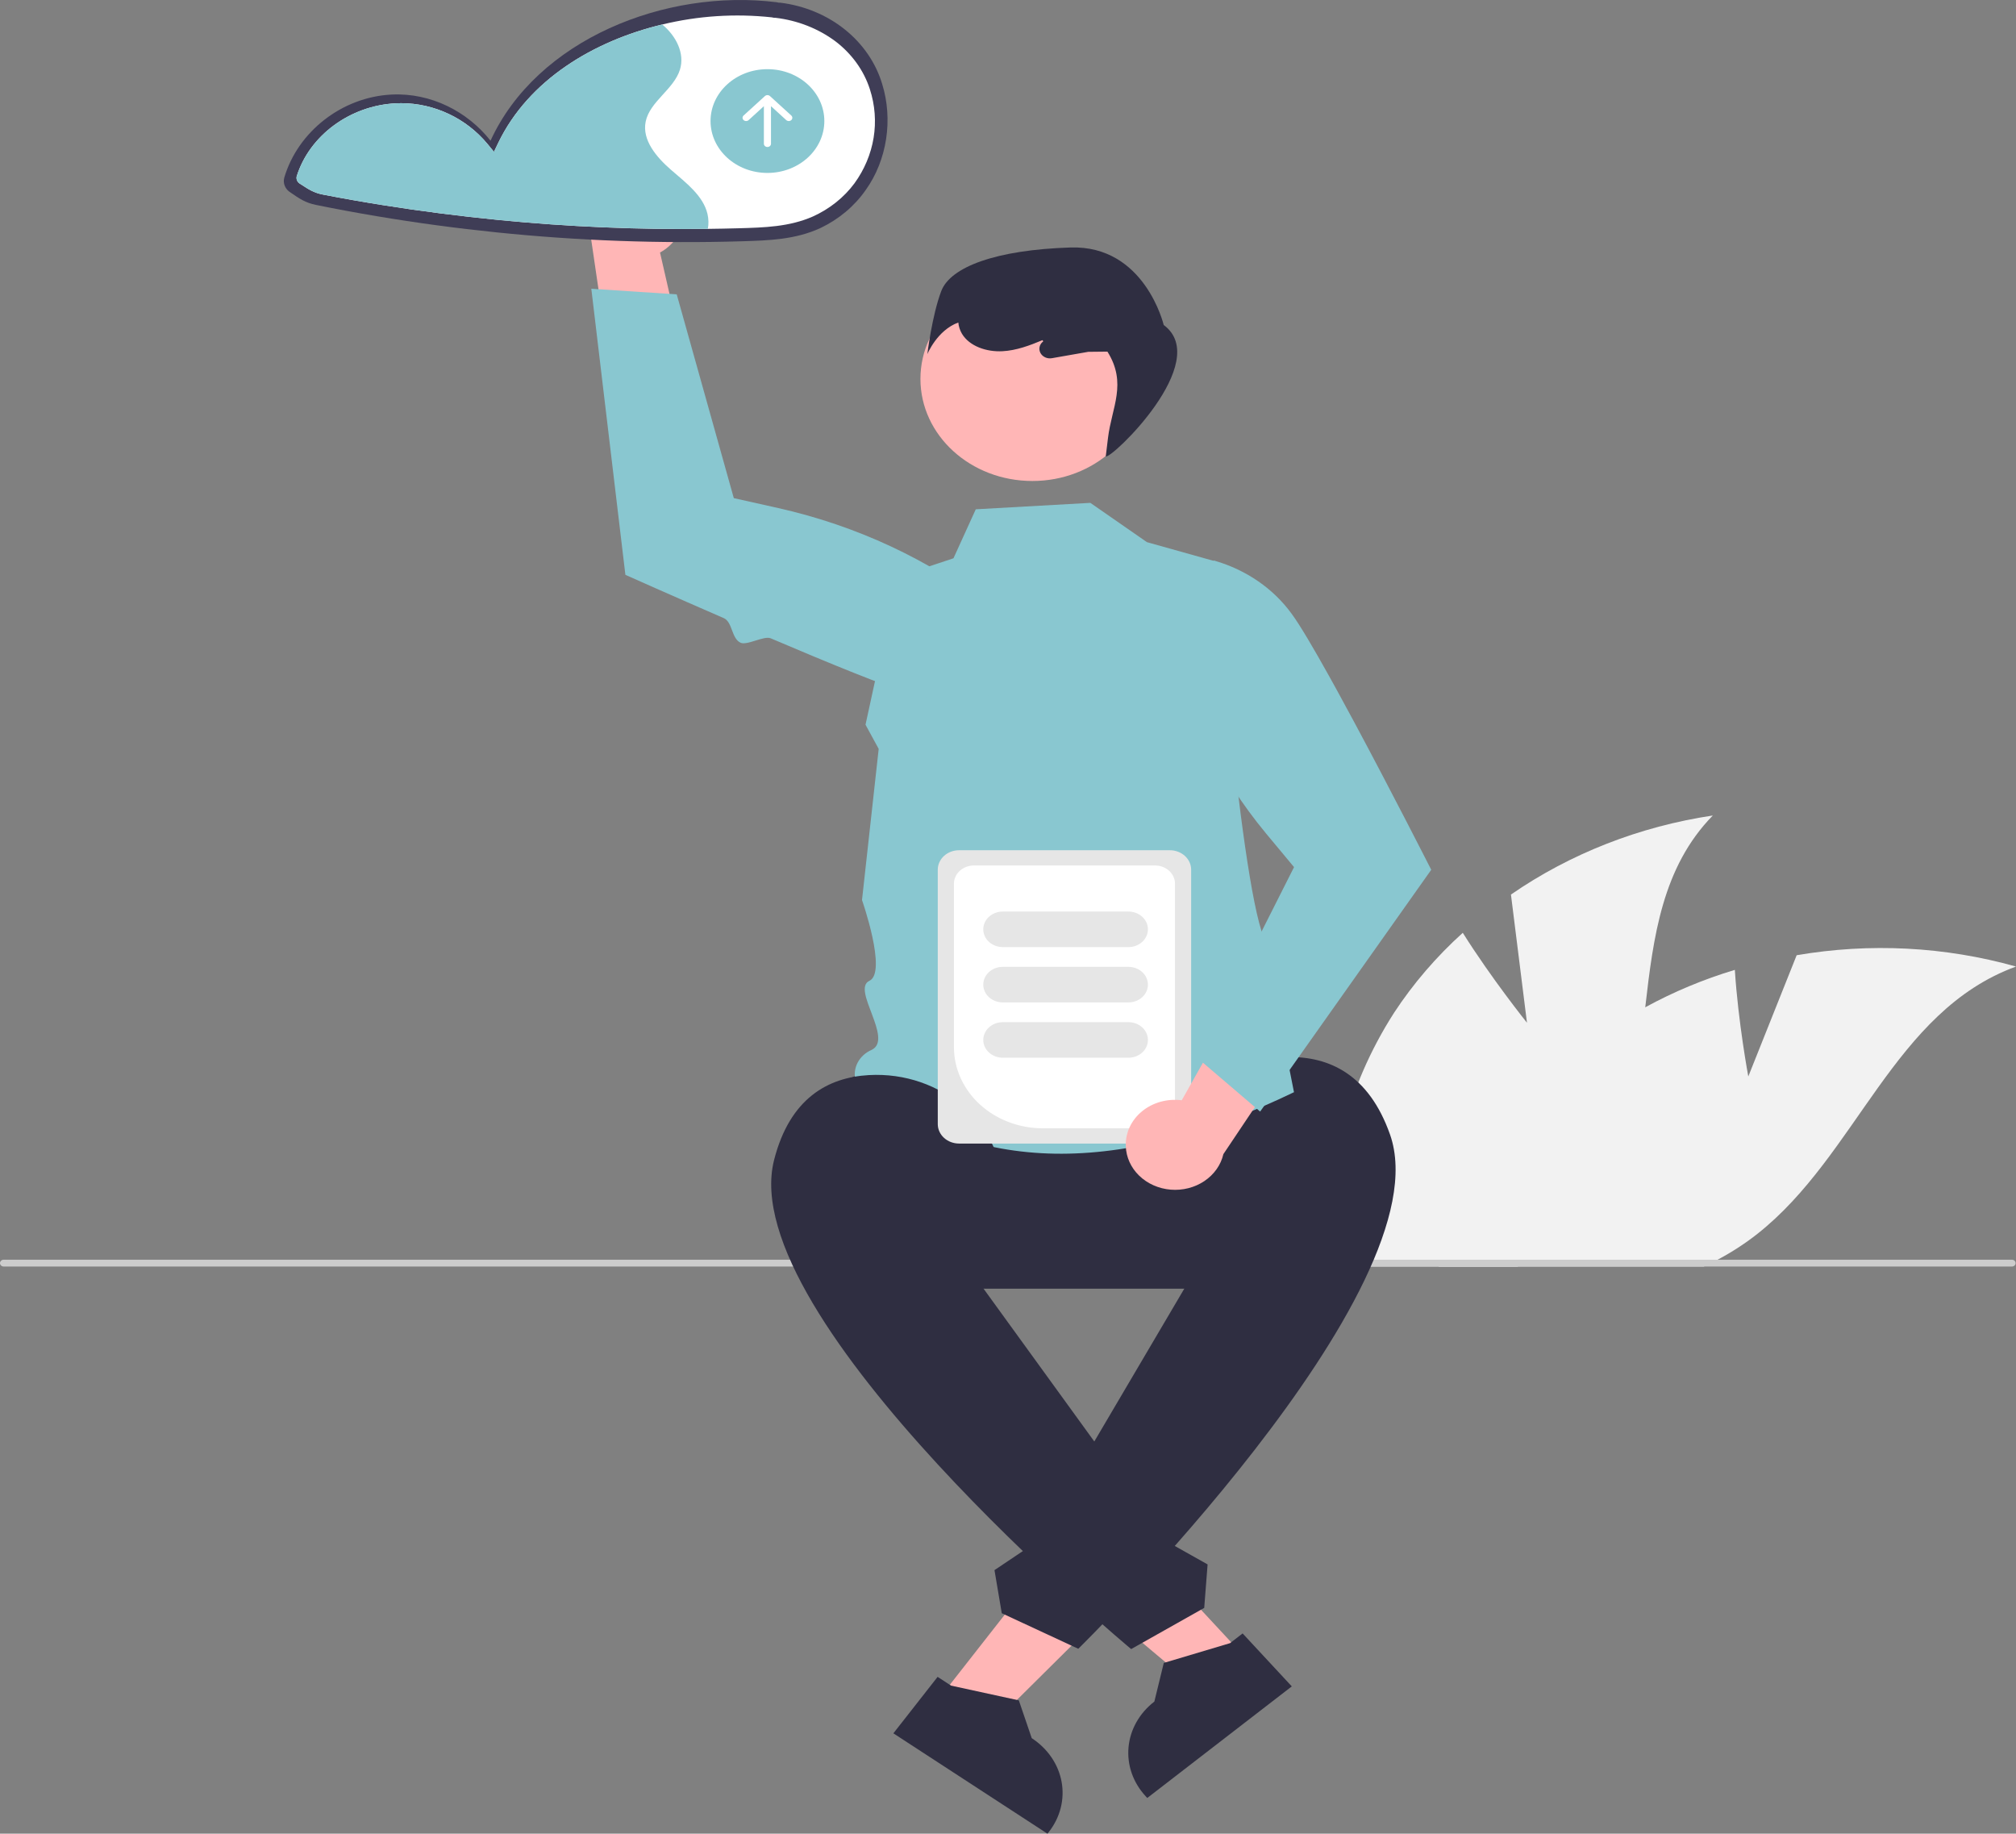 <svg width="254" height="231" viewBox="0 0 254 231" fill="none" xmlns="http://www.w3.org/2000/svg">
<rect x="0" y="0" width="254" height="231" fill="#808080" stroke="none"/>
<g clip-path="url(#clip0_0_1)">
<path d="M215.8 102.733C209.436 109.246 208.309 117.982 207.289 126.892C206.529 133.482 205.828 140.17 203.108 146.128C200.809 151.077 197.151 155.404 192.486 158.69C192.068 158.988 191.642 159.275 191.208 159.554H168.002C167.966 159.267 167.938 158.977 167.91 158.69C166.912 147.846 169.61 136.986 175.636 127.593C178.048 123.913 180.958 120.526 184.298 117.51C187.918 123.272 192.387 128.842 192.387 128.842L190.368 112.692C197.83 107.535 206.56 104.117 215.8 102.733Z" fill="#F2F2F2"/>
<path d="M254 121.762C238.548 127.4 233.996 145.507 221.411 155.441C219.858 156.663 218.183 157.75 216.409 158.69C215.836 158.995 215.254 159.286 214.661 159.554H181.256C181.335 159.267 181.411 158.977 181.495 158.69C185.055 146.095 193.884 134.745 205.891 127.683C206.353 127.411 206.819 127.146 207.289 126.892C210.849 124.946 214.634 123.366 218.576 122.179C218.998 128.805 220.272 135.609 220.272 135.609L226.365 120.335C235.567 118.753 245.053 119.243 254 121.762Z" fill="#F2F2F2"/>
<path d="M253.952 159.122C253.952 159.179 253.94 159.235 253.917 159.288C253.893 159.34 253.858 159.388 253.814 159.428C253.77 159.468 253.717 159.5 253.66 159.522C253.602 159.543 253.541 159.554 253.478 159.554H0.474C0.348 159.554 0.228 159.509 0.139 159.428C0.05 159.347 0 159.237 0 159.122C0 159.008 0.05 158.898 0.139 158.817C0.228 158.736 0.348 158.69 0.474 158.69H253.478C253.541 158.69 253.602 158.701 253.66 158.723C253.717 158.744 253.77 158.776 253.814 158.816C253.858 158.857 253.893 158.904 253.917 158.957C253.94 159.009 253.952 159.065 253.952 159.122Z" fill="#CCCCCC"/>
<path d="M159.065 162.344H114.853C112.811 162.345 110.788 161.979 108.9 161.267C107.013 160.555 105.297 159.51 103.853 158.194C102.408 156.877 101.262 155.314 100.48 153.594C99.698 151.873 99.295 150.029 99.295 148.167C99.295 146.304 99.698 144.46 100.48 142.74C101.262 141.019 102.408 139.456 103.853 138.14C105.297 136.823 107.013 135.779 108.9 135.067C110.788 134.355 112.811 133.989 114.853 133.99H159.065C161.108 133.989 163.131 134.355 165.019 135.067C166.906 135.779 168.622 136.823 170.066 138.14C171.511 139.456 172.657 141.019 173.439 142.74C174.221 144.46 174.624 146.304 174.624 148.167C174.624 150.029 174.221 151.873 173.439 153.594C172.657 155.314 171.511 156.877 170.066 158.194C168.622 159.51 166.906 160.555 165.019 161.267C163.131 161.979 161.108 162.345 159.065 162.344Z" fill="#2F2E41"/>
<path d="M118.263 214.035L124.284 217.956L143.74 198.649L134.853 192.862L118.263 214.035Z" fill="#FFB6B6"/>
<path d="M118.132 211.242L119.827 212.346L128.365 214.203L129.99 218.965L129.99 218.965C131.994 220.271 133.347 222.248 133.752 224.463C134.157 226.678 133.58 228.949 132.148 230.776L131.973 231L112.558 218.356L118.132 211.242Z" fill="#2F2E41"/>
<path d="M152.446 156.849L146.677 149.115C145.97 140.722 153.056 133.33 162.287 133.165C167.428 133.073 172.453 135.321 175.133 142.923C182.025 162.471 135.855 207.704 135.855 207.704L126.214 203.225L125.297 197.797L130.173 194.524L129.756 189.867L134.463 187.38L152.446 156.849Z" fill="#2F2E41"/>
<path d="M137.374 63.348L144.506 68.299L153.106 70.709C153.106 70.709 156.661 116.304 159.865 119.225C163.069 122.146 160.179 122.224 160.823 126.018C161.467 129.812 163.032 137.59 163.032 137.59C141.407 148.026 122.764 148.306 107.789 136.094C107.597 135.339 107.695 134.546 108.065 133.848C108.435 133.15 109.055 132.588 109.824 132.256C112.611 130.908 107.255 124.615 109.532 123.563C111.81 122.511 108.606 113.383 108.606 113.383L110.708 94.34L109.048 91.296L113.099 72.669L120.13 70.329L122.939 64.159L137.374 63.348Z" fill="#89C7D0"/>
<path d="M130.074 60.593C137.864 60.593 144.18 54.835 144.18 47.733C144.18 40.63 137.864 34.873 130.074 34.873C122.283 34.873 115.968 40.63 115.968 47.733C115.968 54.835 122.283 60.593 130.074 60.593Z" fill="#FFB6B6"/>
<path d="M84.641 23.275C85.234 23.896 85.671 24.629 85.921 25.421C86.17 26.213 86.226 27.045 86.085 27.859C85.943 28.672 85.608 29.448 85.102 30.131C84.596 30.814 83.932 31.387 83.157 31.811L87.651 51.416L77.036 47.584L74.396 29.555C73.702 28.32 73.529 26.896 73.909 25.553C74.289 24.21 75.196 23.041 76.459 22.267C77.722 21.493 79.252 21.168 80.76 21.354C82.268 21.54 83.649 22.223 84.641 23.275Z" fill="#FFB6B6"/>
<path d="M74.501 36.376L78.794 72.414L78.946 72.482C79.071 72.538 84.509 74.969 91.184 77.865C92.31 78.354 92.149 80.47 93.326 80.976C94.136 81.325 96.277 80.06 97.097 80.409C104.393 83.52 111.771 86.545 114.711 87.365C118.68 88.511 122.961 88.386 126.841 87.009L126.935 86.969L126.984 86.887C127.975 85.194 128.304 83.243 127.916 81.356C127.528 79.47 126.447 77.76 124.85 76.509C117.106 70.507 107.938 66.227 98.069 64.008L92.454 62.752L85.262 37.081L74.501 36.376Z" fill="#89C7D0"/>
<path d="M118.584 36.685C119.744 33.608 125.519 31.474 134.881 31.177C144.243 30.881 146.617 40.939 146.617 40.939C152.867 45.561 139.944 57.935 139.318 57.489L139.599 55.164C140.065 51.313 142.043 48.309 139.527 44.295L137.112 44.321L132.531 45.124C132.245 45.174 131.949 45.137 131.689 45.019C131.429 44.9 131.218 44.707 131.09 44.469C130.962 44.231 130.924 43.962 130.98 43.702C131.037 43.441 131.186 43.206 131.404 43.031L131.446 42.997L131.342 42.85C129.728 43.525 128.065 44.151 126.301 44.245C124.316 44.352 122.146 43.632 121.195 42.039C120.941 41.602 120.786 41.122 120.739 40.629C118.062 41.604 116.838 44.612 116.838 44.612C116.838 44.612 117.424 39.762 118.584 36.685Z" fill="#2F2E41"/>
<path d="M111.144 10.573C110.344 7.906 108.7 5.513 106.417 3.693C104.134 1.873 101.314 0.706 98.308 0.339C98.241 0.33 98.178 0.342 98.112 0.337C98.026 0.312 97.939 0.293 97.85 0.28C83.829 -1.459 67.645 4.974 61.802 17.726C58.909 14.05 54.296 11.675 49.363 11.911C43.069 12.212 37.515 16.607 35.814 22.388C35.72 22.735 35.745 23.101 35.887 23.434C36.029 23.768 36.279 24.054 36.605 24.254C37.705 25.009 38.456 25.538 39.808 25.814C42.355 26.331 44.91 26.805 47.474 27.236C52.478 28.076 57.508 28.755 62.564 29.273C72.823 30.328 83.153 30.703 93.472 30.394C96.908 30.291 100.222 30.182 103.37 28.727C105.685 27.621 107.643 25.982 109.048 23.973C111.797 20.147 112.523 15.004 111.144 10.573Z" fill="#3F3D56"/>
<path d="M109.599 11.248C108.84 8.883 107.326 6.777 105.25 5.199C103.091 3.593 100.482 2.57 97.719 2.244H97.552L97.396 2.218C97.347 2.204 97.296 2.193 97.245 2.186C92.621 1.685 87.936 1.99 83.438 3.086C74.791 5.159 66.603 10.068 62.78 17.987L62.235 19.123L61.418 18.132C58.73 14.89 54.7 12.998 50.538 12.998C50.331 12.998 50.124 13.002 49.913 13.013C44.13 13.274 38.977 17.065 37.376 22.231C37.336 22.414 37.36 22.604 37.444 22.774C37.528 22.944 37.669 23.085 37.846 23.179L37.91 23.222C38.933 23.887 39.55 24.29 40.685 24.511C43.158 24.991 45.675 25.434 48.164 25.829C52.991 26.599 57.946 27.234 62.884 27.717C71.618 28.572 80.401 28.944 89.184 28.832C90.471 28.817 91.754 28.792 93.035 28.756C96.333 28.665 99.451 28.574 102.406 27.278C104.523 26.322 106.332 24.88 107.655 23.095C108.907 21.369 109.73 19.415 110.066 17.368C110.402 15.321 110.242 13.233 109.599 11.248Z" fill="white"/>
<path d="M89.184 28.832C80.401 28.944 71.618 28.572 62.884 27.717C57.946 27.234 52.991 26.599 48.164 25.829C45.675 25.433 43.158 24.991 40.685 24.511C39.55 24.29 38.933 23.887 37.91 23.222L37.846 23.179C37.669 23.085 37.528 22.944 37.444 22.774C37.36 22.604 37.336 22.414 37.376 22.231C38.977 17.065 44.13 13.274 49.913 13.013C50.124 13.002 50.331 12.998 50.538 12.998C54.7 12.998 58.73 14.89 61.418 18.132L62.235 19.123L62.78 17.987C66.603 10.068 74.791 5.159 83.438 3.086C85.182 4.524 86.305 6.728 85.668 8.772C84.899 11.252 81.856 12.799 81.347 15.333C80.881 17.645 82.697 19.795 84.565 21.414C86.432 23.03 88.595 24.653 89.136 26.948C89.281 27.567 89.298 28.207 89.184 28.832Z" fill="#89C7D0"/>
<path d="M96.691 21.785C100.65 21.785 103.86 18.859 103.86 15.249C103.86 11.64 100.65 8.714 96.691 8.714C92.732 8.714 89.523 11.64 89.523 15.249C89.523 18.859 92.732 21.785 96.691 21.785Z" fill="#89C7D0"/>
<path d="M99.696 14.552L97.008 12.101C96.966 12.063 96.917 12.033 96.862 12.013C96.808 11.992 96.75 11.982 96.691 11.982C96.632 11.982 96.574 11.992 96.52 12.013C96.465 12.033 96.416 12.063 96.374 12.101L93.686 14.552C93.602 14.629 93.555 14.732 93.555 14.841C93.555 14.949 93.602 15.053 93.686 15.129C93.77 15.206 93.884 15.249 94.003 15.249C94.122 15.249 94.236 15.206 94.32 15.13L96.243 13.376V18.108C96.243 18.217 96.29 18.321 96.374 18.397C96.458 18.474 96.572 18.517 96.691 18.517C96.81 18.517 96.924 18.474 97.008 18.397C97.092 18.321 97.139 18.217 97.139 18.108V13.376L99.062 15.13C99.104 15.168 99.153 15.198 99.208 15.218C99.262 15.239 99.32 15.249 99.379 15.249C99.438 15.249 99.496 15.239 99.551 15.218C99.605 15.198 99.655 15.168 99.696 15.13C99.738 15.092 99.771 15.047 99.793 14.997C99.816 14.948 99.828 14.895 99.828 14.841C99.828 14.787 99.816 14.734 99.793 14.684C99.771 14.635 99.738 14.59 99.696 14.552Z" fill="white"/>
<path d="M156.681 208.564L151.034 212.924L129.903 195.14L138.237 188.706L156.681 208.564Z" fill="#FFB6B6"/>
<path d="M162.756 212.443L144.548 226.499L144.353 226.29C142.761 224.576 141.982 222.356 142.185 220.118C142.389 217.881 143.559 215.808 145.438 214.357L145.439 214.357L146.628 209.488L154.971 206.998L156.56 205.771L162.756 212.443Z" fill="#2F2E41"/>
<path d="M121.781 159.391L126.449 150.163C126.396 141.745 118.667 134.909 109.453 135.436C104.321 135.73 99.516 138.347 97.53 146.124C92.425 166.123 142.518 207.742 142.518 207.742L151.722 202.555L152.147 197.077L146.992 194.18L146.987 189.508L142.072 187.382L121.781 159.391Z" fill="#2F2E41"/>
<path d="M118.152 141.613V109.555C118.152 108.906 118.436 108.284 118.939 107.825C119.442 107.367 120.124 107.109 120.836 107.108H147.392C148.104 107.109 148.786 107.367 149.289 107.825C149.793 108.284 150.076 108.906 150.076 109.555V141.613C150.076 142.262 149.793 142.884 149.289 143.342C148.786 143.801 148.104 144.059 147.392 144.06H120.836C120.124 144.059 119.442 143.801 118.939 143.343C118.436 142.884 118.152 142.262 118.152 141.613Z" fill="#E6E6E6"/>
<path d="M120.189 131.93V111.32C120.189 110.713 120.455 110.13 120.926 109.701C121.397 109.271 122.036 109.029 122.703 109.028H145.525C146.192 109.029 146.831 109.271 147.302 109.701C147.774 110.13 148.039 110.713 148.04 111.32V139.847C148.039 140.455 147.774 141.038 147.302 141.467C146.831 141.897 146.192 142.139 145.525 142.139H131.387C128.418 142.136 125.572 141.06 123.472 139.146C121.373 137.232 120.192 134.637 120.189 131.93Z" fill="white"/>
<path d="M123.884 117.071C123.885 116.477 124.144 115.908 124.604 115.488C125.065 115.068 125.689 114.832 126.341 114.831H142.173C142.824 114.831 143.449 115.067 143.91 115.487C144.371 115.907 144.629 116.477 144.629 117.071C144.629 117.665 144.371 118.235 143.91 118.655C143.449 119.075 142.824 119.311 142.173 119.311H126.341C125.689 119.31 125.065 119.074 124.604 118.654C124.144 118.234 123.885 117.665 123.884 117.071Z" fill="#E6E6E6"/>
<path d="M123.884 124.039C123.885 123.445 124.144 122.876 124.604 122.456C125.065 122.036 125.689 121.8 126.341 121.799H142.173C142.824 121.799 143.449 122.035 143.91 122.455C144.371 122.875 144.629 123.445 144.629 124.039C144.629 124.633 144.371 125.203 143.91 125.623C143.449 126.043 142.824 126.279 142.173 126.279H126.341C125.689 126.278 125.065 126.042 124.604 125.622C124.144 125.202 123.885 124.633 123.884 124.039Z" fill="#E6E6E6"/>
<path d="M123.884 131.007C123.885 130.413 124.144 129.844 124.604 129.424C125.065 129.004 125.689 128.768 126.341 128.767H142.173C142.824 128.767 143.449 129.003 143.91 129.423C144.371 129.843 144.629 130.413 144.629 131.007C144.629 131.601 144.371 132.171 143.91 132.591C143.449 133.011 142.824 133.247 142.173 133.247H126.341C125.689 133.246 125.065 133.01 124.604 132.59C124.144 132.17 123.885 131.601 123.884 131.007Z" fill="#E6E6E6"/>
<path d="M141.842 144.387C141.81 143.564 141.976 142.744 142.329 141.986C142.683 141.227 143.214 140.548 143.886 139.997C144.558 139.446 145.354 139.036 146.219 138.796C147.083 138.556 147.995 138.492 148.89 138.608L158.94 120.798L164.539 129.868L154.137 145.39C153.824 146.748 152.975 147.953 151.752 148.778C150.529 149.603 149.016 149.991 147.501 149.867C145.985 149.744 144.572 149.118 143.529 148.108C142.486 147.098 141.886 145.774 141.842 144.387Z" fill="#FFB6B6"/>
<path d="M158.767 140.031L180.324 109.571L180.253 109.431C180.171 109.271 175.29 99.659 170.56 90.855C169.832 89.5 169.107 88.163 168.404 86.883C168.1 86.331 167.801 85.79 167.507 85.261C165.52 81.69 163.785 78.739 162.749 77.337C160.457 74.168 157.045 71.808 153.08 70.65L152.98 70.627L152.885 70.663C150.945 71.409 149.342 72.736 148.34 74.424C147.339 76.112 146.998 78.061 147.374 79.949C149.244 89.058 153.41 97.646 159.544 105.035L163.039 109.235L150.895 133.306L158.767 140.031Z" fill="#89C7D0"/>
</g>
<defs>
<clipPath id="clip0_0_1">
<rect width="254" height="231" fill="white"/>
</clipPath>
</defs>
</svg>
